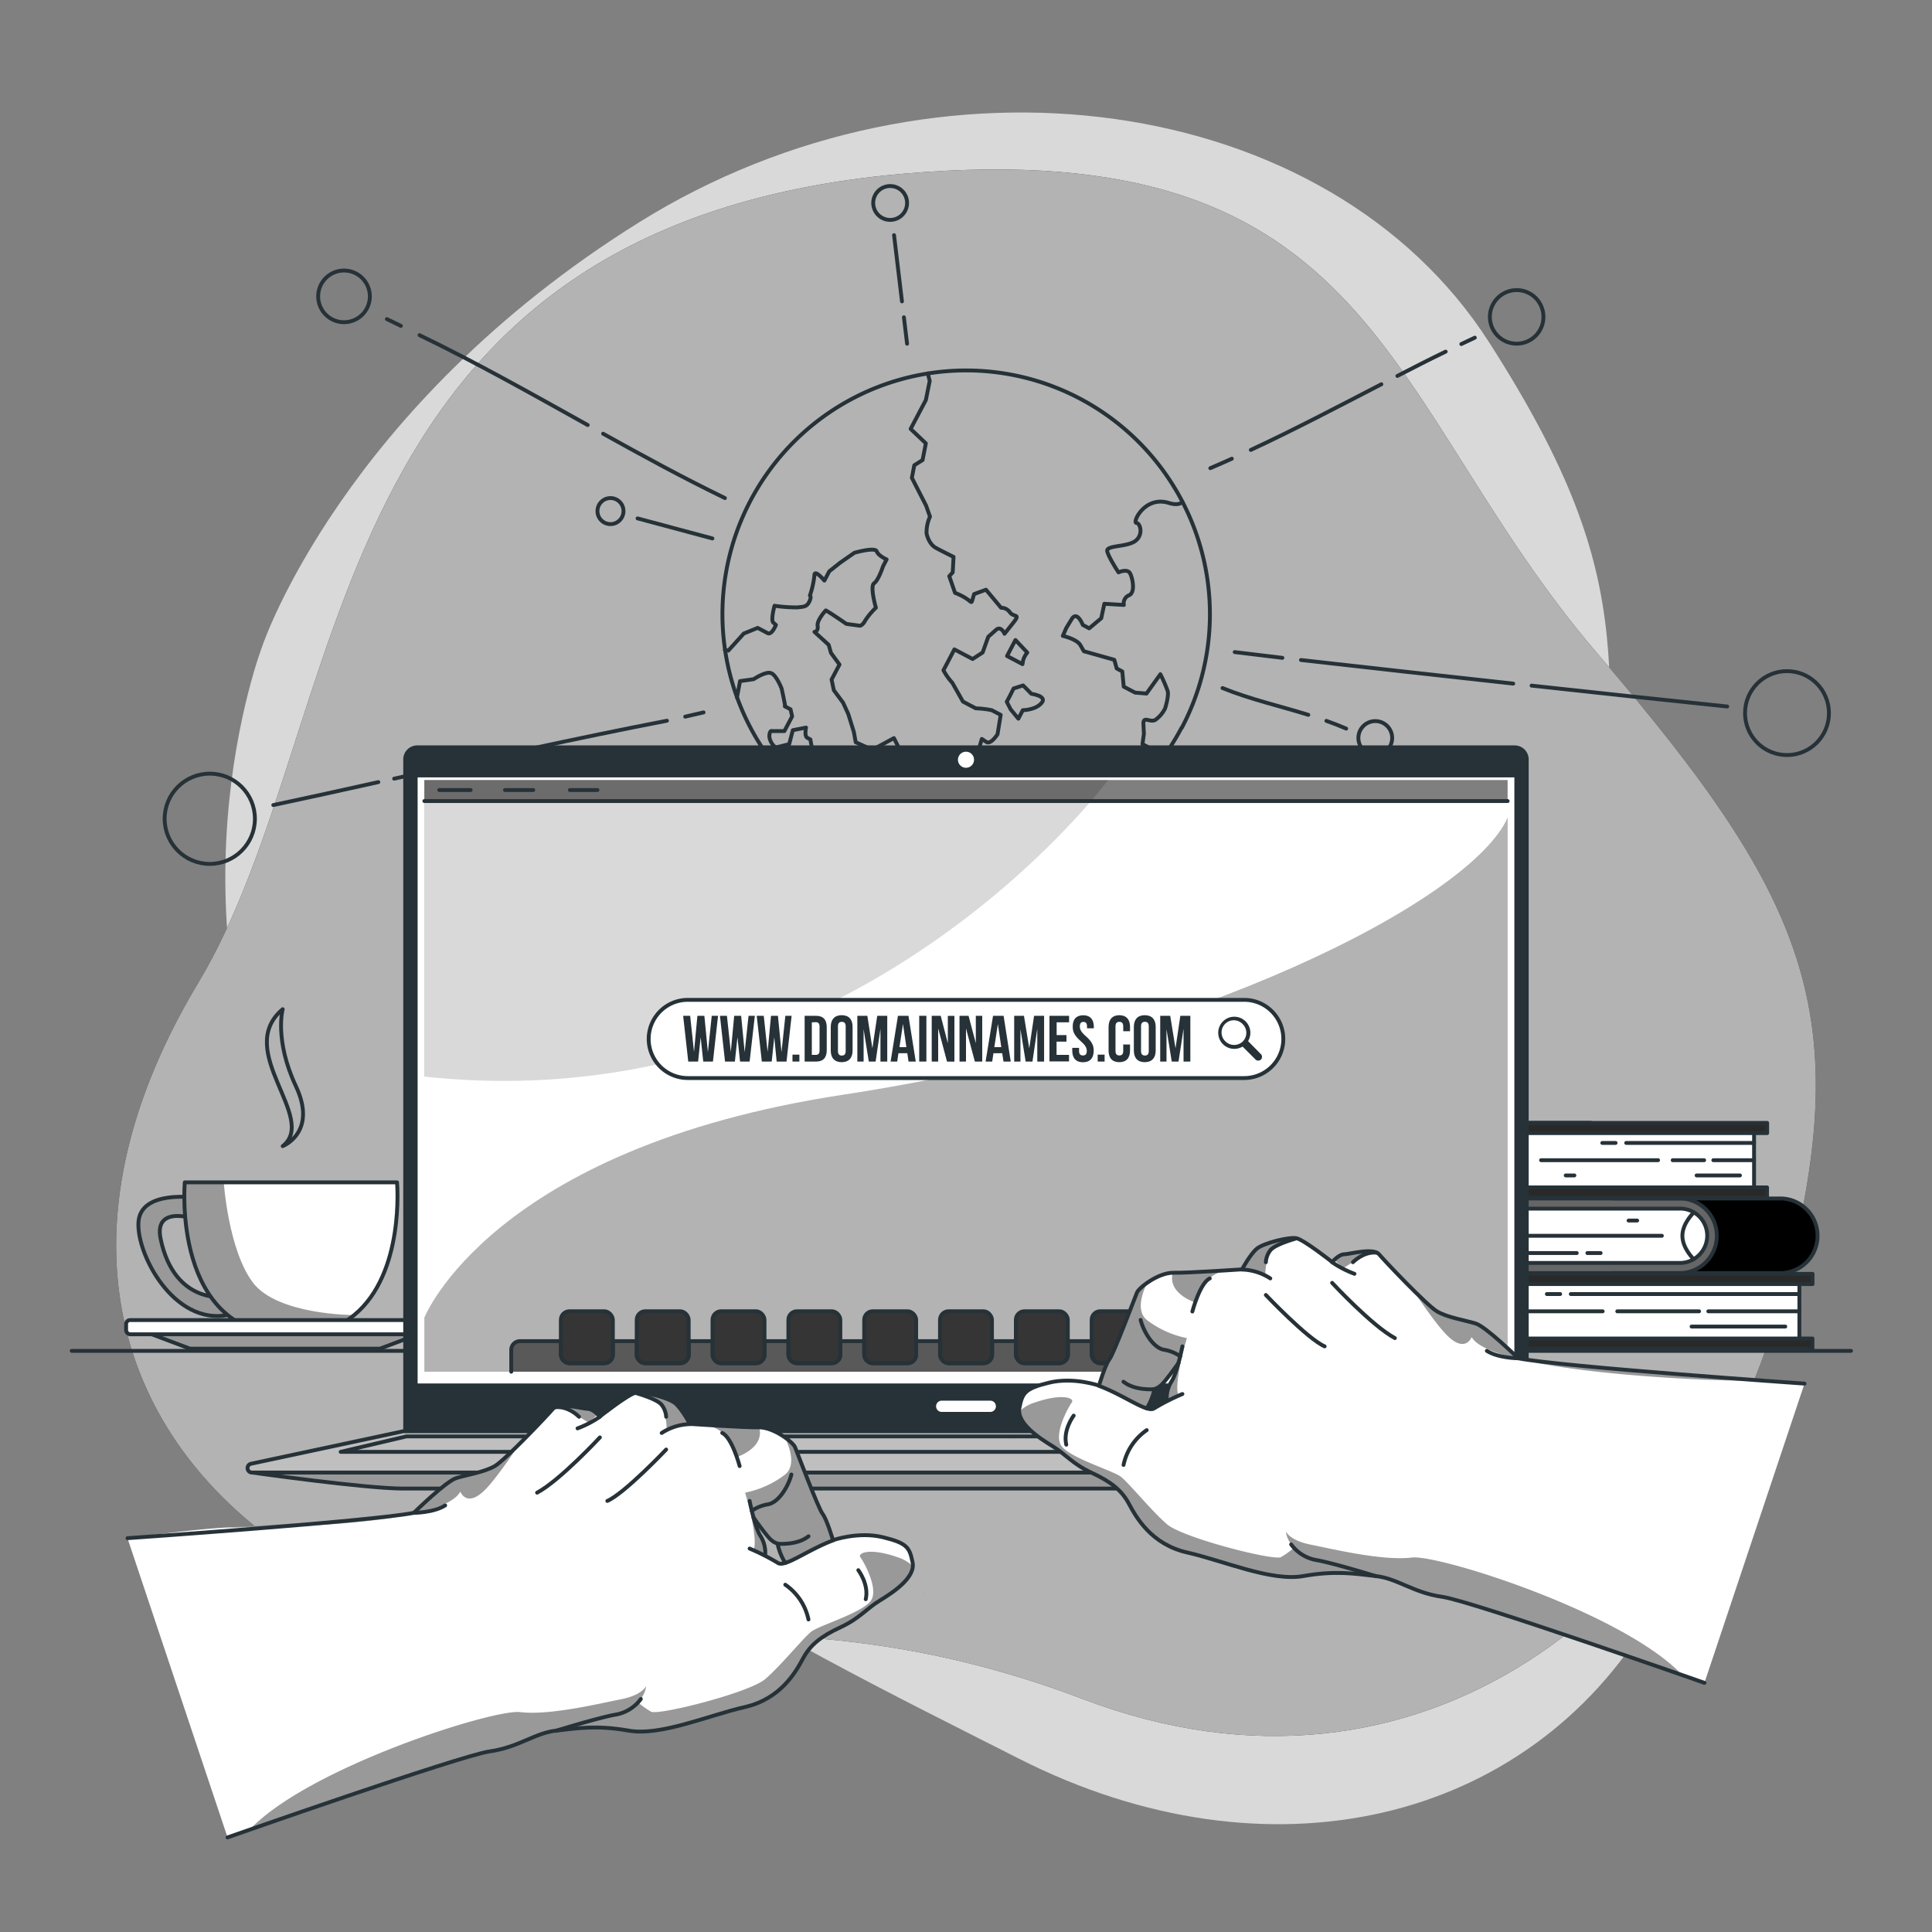 <svg xmlns="http://www.w3.org/2000/svg" xmlns:xlink="http://www.w3.org/1999/xlink" viewBox="0 0 500 500"><rect x="0" y="0" width="500" height="500" fill="#808080" stroke="none"/><defs><clipPath id="freepik--clip-path--inject-31"><path d="M50.41,309.94s-13.85-2-14.56,6.17,9,26.87,23.07,24.23v-4.75s-13.68,2.58-17.36-15c-2-9.72,11-4.5,11-4.5Z" style="fill:#fff;stroke:#263238;stroke-linecap:round;stroke-linejoin:round"></path></clipPath><clipPath id="freepik--clip-path-2--inject-31"><path d="M91.66,340.34v0c-3.94,3.22-9.24,5.32-16.38,5.32-31,0-27.46-39.67-27.46-39.67h54.93S104.83,329.52,91.66,340.34Z" style="fill:#fff;stroke:#263238;stroke-linecap:round;stroke-linejoin:round"></path></clipPath><clipPath id="freepik--clip-path-3--inject-31"><polygon points="98.32 349.04 49.17 349.04 37.05 344.47 110.45 344.47 98.32 349.04" style="fill:#fff;stroke:#263238;stroke-linecap:round;stroke-linejoin:round"></polygon></clipPath></defs><g id="freepik--background-simple--inject-31"><path d="M67.93,167.09s-27.88,72,11.3,144.5S199.11,422.39,263.7,455.14s131.66,16.8,163.53-36.84-11.84-91.93-11.9-168.42,11.45-96.74-30-161.36-143.06-78.93-219.9-31S67.93,167.09,67.93,167.09Z" style="fill:#fff;opacity:0.7"></path><path d="M233.27,45c124-11,124.24,58.94,180.13,124.13S481.25,263.89,460.18,339,368.11,473.11,280.29,439.73s-138.14-1.33-193.54-31-76-86.91-35.42-154.41S80.32,58.62,233.27,45Z" style="fill:#000000"></path><path d="M233.27,45c124-11,124.24,58.94,180.13,124.13S481.25,263.89,460.18,339,368.11,473.11,280.29,439.73s-138.14-1.33-193.54-31-76-86.91-35.42-154.41S80.32,58.62,233.27,45Z" style="fill:#fff;opacity:0.7"></path></g><g id="freepik--World--inject-31"><path d="M305.8,188.32a64.17,64.17,0,0,1-4.63,7.48,63,63,0,0,1-80.59,18.91q-2.09-1.11-4.05-2.34t-3.79-2.55q-2.22-1.62-4.26-3.4l0,0a2.55,2.55,0,0,1-.24-.23l0,0a63.08,63.08,0,1,1,97.61-17.83Z" style="fill:none;stroke:#263238;stroke-linecap:round;stroke-linejoin:round"></path><path d="M306,129.92c-.67.6-1.77.78-3.51.24-6.25-1.93-9.5,5.09-8.4,5.17s1.86,3.24-.39,4.76-7.49,1-7.15,2.57,2.92,5.47,2.92,5.47,2.3-1.08,3,.27,1.39,5-.3,5.66a2.24,2.24,0,0,0-1.32,2.5l-5.05-.3L285,160l-3.11,2.61-1.66-.88s-1.47-3.81-2.87-1.52l-1.4,2.3-.9,2.06s3.63.81,4.54,2.39l.9,1.58,7.88,2.22L289,173l1.45.77.37,3.94,2.95,1.54,2.94.24,3.59-5a35.9,35.9,0,0,1,1.89,4.34c.36,1.29-.66,4.5-.66,4.5a8.05,8.05,0,0,1-2.56,3c-1.43.74-3.18-1.23-3.05,1.18l.12,2.4-.37,2.67,2.22,1.17,2.09,1.1,1.22,1" style="fill:none;stroke:#263238;stroke-linecap:round;stroke-linejoin:round"></path><path d="M187.61,168.21l.88.17,4-4.42,3.6-1.46,2.58,1.36c1.07.56,2.14-2.12,2.14-2.12l-.69-.63c-.69-.63.32-4.34.32-4.34a38,38,0,0,0,6,.42c1.59-.19,2.34-.13,3-1.47s.17-1.61.17-1.61a24.07,24.07,0,0,0,1.16-5.21c0-1.73,2.58,1.35,2.58,1.35l1.26-2.39,2.83-2.24,3.68-2.56s5.35-1.54,5.77-.38,2.57,2.1,2.57,2.1l-.92,1.75s-1.18,3.64-2.32,4.41.46,6.34.46,6.34a19.09,19.09,0,0,0-2.78,3.33c-.7,1.34-1.38,1.33-1.38,1.33l-3.49-.48s-4-2.79-5.32-3.49c0,0-2.34,2.51-2.11,4s-.82,1.56-.82,1.56l3.68,3.35.6,2.1,2.2,3-.71,1.35-1.34,2.54.59,2.77,2.39,3.21,1.34,2.92,1.46,4.71.46,2.61,4.3,1.93,1.9-1,3.7-2,1.75,3.48.69,1.75L230.67,199l1.09,2.27.36,2.58-.31,3.44-.63,2.2,2.57,1.35,4.56-.66-.16-3.49a27,27,0,0,1,4.74-2.22c2-.55,1.75-.52,4.14-1.25s1.66-.54,2.81-.93,2.27-.84,2.27-.84l.09-3.63,1.89-6.58,1.17.77c1.16.78,2.9-2,2.9-2l.82-5-2.31-1.21a25.94,25.94,0,0,0-4.16-.49l-3.3-1.74-2.75-4.86a15.9,15.9,0,0,1-2.3-3.25l1.27-2.4,1.56-3,1.63.86,1.5.79,1.59.84,2.6-1.69,1.45-4.06,2-1.78c1.31-1.18,2.21,1,2.21,1l2.14-2.69c2.15-2.68.38-1.44-.72-2.82a2.73,2.73,0,0,0-2.31-1.22l-3.91-4.67-3.07,1.12-.43,1.46c-.44,1.48,0,0-4.51-1.77l-1.49-4.31.89-1,.22-4s-2.6-1.26-4.56-2.32-2.43-3.78-2.43-3.78a9.85,9.85,0,0,1,.89-4.31l-1-2.84-3.69-7.21.63-3.25,2.14-1.35.85-4.32L235.67,111l1.55-2.94,1.1-2.09,1.29-2.44,1-4.95s-.24-.91-.48-1.94" style="fill:none;stroke:#263238;stroke-linecap:round;stroke-linejoin:round"></path><path d="M208.48,206.42a1.38,1.38,0,0,0-.26-.25l0,0L209.3,204l-.44-3.95-1.47-.78s1.79-1.78,1.68-3.19A2.38,2.38,0,0,1,210.2,194l-.48-2.64-.8-.42c-.8-.43-.32-2.64-.32-2.64l-3.42.67-.93,3.6-3.48.89a4.09,4.09,0,0,1-1.67-2.92c.07-1.68.71-1.34.71-1.34H203l2-3.8-.4-1.82-1.45-.77" style="fill:none;stroke:#263238;stroke-linecap:round;stroke-linejoin:round"></path><path d="M203.16,182.77h0c.16.09-.87-4.55-.87-4.55s-1.28-3.39-2.68-4-4.56,1.55-4.56,1.55l-3.53.5-.8,4.23" style="fill:none;stroke:#263238;stroke-linecap:round;stroke-linejoin:round"></path><path d="M217.37,209.79l-.84,2.58q-2-1.22-3.79-2.55l3.95-3.91-.34-4.27s-.72-1.58.67-1.27a3,3,0,0,0,3.18-1.13c.83-.92.72-1.33,2.84-.21s2.26,1.88,2.57,2.73-3.65,6.93-3.65,6.93l1.4.74s-.82,1.9.57,2.31Z" style="fill:none;stroke:#263238;stroke-linecap:round;stroke-linejoin:round"></path><path d="M264.36,220.33a63.06,63.06,0,0,1-22.15,1.19l.77-2.78s-.73-1.21,2.2-.94,5.16.55,5.16.55l2.33-4.41h4.09l1.34.71,1.15,1.68,2.49,2.4A28.23,28.23,0,0,1,264.36,220.33Z" style="fill:none;stroke:#263238;stroke-linecap:round;stroke-linejoin:round"></path><path d="M262.32,178.17l2.46-.78,2.15,2.17s4.25.55,2.6,2.4-4.83,1.83-4.83,1.83L263.55,186l-2-2.43-1-1.95.76-1.43Z" style="fill:none;stroke:#263238;stroke-linecap:round;stroke-linejoin:round"></path><path d="M265.86,168.88a5.62,5.62,0,0,0-1.09,2.06l-.15.94-4-2.11,2.17-4.13Z" style="fill:none;stroke:#263238;stroke-linecap:round;stroke-linejoin:round"></path><path d="M399.44,82a6.93,6.93,0,1,1-6.93-6.92A6.92,6.92,0,0,1,399.44,82Z" style="fill:none;stroke:#263238;stroke-linecap:round;stroke-linejoin:round"></path><path d="M360.29,191a4.37,4.37,0,1,1-4.37-4.38A4.37,4.37,0,0,1,360.29,191Z" style="fill:none;stroke:#263238;stroke-linecap:round;stroke-linejoin:round"></path><path d="M234.75,52.52a4.38,4.38,0,1,1-4.37-4.37A4.37,4.37,0,0,1,234.75,52.52Z" style="fill:none;stroke:#263238;stroke-linecap:round;stroke-linejoin:round"></path><circle cx="462.47" cy="184.55" r="10.86" style="fill:none;stroke:#263238;stroke-linecap:round;stroke-linejoin:round"></circle><circle cx="89.03" cy="76.7" r="6.69" style="fill:none;stroke:#263238;stroke-linecap:round;stroke-linejoin:round"></circle><circle cx="54.29" cy="211.9" r="11.68" style="fill:none;stroke:#263238;stroke-linecap:round;stroke-linejoin:round"></circle><circle cx="157.99" cy="132.27" r="3.37" style="fill:none;stroke:#263238;stroke-linecap:round;stroke-linejoin:round"></circle><path d="M233.93,82.11c.27,2.28.54,4.57.82,6.85" style="fill:none;stroke:#263238;stroke-linecap:round;stroke-linejoin:round"></path><path d="M231.38,60.86,233.43,78" style="fill:none;stroke:#263238;stroke-linecap:round;stroke-linejoin:round"></path><path d="M318.8,118.71c-1.85.83-3.7,1.65-5.57,2.45" style="fill:none;stroke:#263238;stroke-linecap:round;stroke-linejoin:round"></path><path d="M357.5,99.44c-11.2,5.79-22.36,11.67-33.79,17" style="fill:none;stroke:#263238;stroke-linecap:round;stroke-linejoin:round"></path><path d="M374.14,91c-4.19,2-8.35,4.16-12.5,6.29" style="fill:none;stroke:#263238;stroke-linecap:round;stroke-linejoin:round"></path><path d="M381.68,87.39c-1.17.54-2.33,1.09-3.49,1.65" style="fill:none;stroke:#263238;stroke-linecap:round;stroke-linejoin:round"></path><path d="M331.88,170.25q-6.17-.74-12.34-1.49" style="fill:none;stroke:#263238;stroke-linecap:round;stroke-linejoin:round"></path><path d="M391.62,176.92q-27.47-3-54.93-6.11" style="fill:none;stroke:#263238;stroke-linecap:round;stroke-linejoin:round"></path><path d="M447,182.84q-25.33-2.62-50.63-5.4" style="fill:none;stroke:#263238;stroke-linecap:round;stroke-linejoin:round"></path><path d="M338.59,185c-7.39-2.3-15-4-22.2-6.93" style="fill:none;stroke:#263238;stroke-linecap:round;stroke-linejoin:round"></path><path d="M348.39,188.56q-2.52-1.09-5.12-2" style="fill:none;stroke:#263238;stroke-linecap:round;stroke-linejoin:round"></path><path d="M165,134.16l19.37,5.19" style="fill:none;stroke:#263238;stroke-linecap:round;stroke-linejoin:round"></path><path d="M156.08,112.24c10.38,5.78,20.83,11.47,31.53,16.66" style="fill:none;stroke:#263238;stroke-linecap:round;stroke-linejoin:round"></path><path d="M108.58,86.74C123.4,93.9,137.73,102,152.1,110" style="fill:none;stroke:#263238;stroke-linecap:round;stroke-linejoin:round"></path><path d="M100.12,82.58c1.22.58,2.43,1.17,3.63,1.76" style="fill:none;stroke:#263238;stroke-linecap:round;stroke-linejoin:round"></path><path d="M177.33,185.47l4.75-1.1" style="fill:none;stroke:#263238;stroke-linecap:round;stroke-linejoin:round"></path><path d="M102,201.52c23.49-5.2,47-10.43,70.61-15" style="fill:none;stroke:#263238;stroke-linecap:round;stroke-linejoin:round"></path><path d="M70.73,208.35q13.6-2.91,27.18-5.94" style="fill:none;stroke:#263238;stroke-linecap:round;stroke-linejoin:round"></path></g><g id="freepik--Desk--inject-31"><line x1="18.56" y1="349.6" x2="479.04" y2="349.6" style="fill:none;stroke:#263238;stroke-linecap:round;stroke-linejoin:round"></line></g><g id="freepik--Coffee--inject-31"><path d="M50.41,309.94s-13.85-2-14.56,6.17,9,26.87,23.07,24.23v-4.75s-13.68,2.58-17.36-15c-2-9.72,11-4.5,11-4.5Z" style="fill:#fff"></path><g style="clip-path:url(#freepik--clip-path--inject-31)"><path d="M50.41,309.94s-13.85-2-14.56,6.17,9,26.87,23.07,24.23v-4.75s-13.68,2.58-17.36-15c-2-9.72,11-4.5,11-4.5Z" style="fill:#000000;opacity:0.4"></path></g><path d="M50.41,309.94s-13.85-2-14.56,6.17,9,26.87,23.07,24.23v-4.75s-13.68,2.58-17.36-15c-2-9.72,11-4.5,11-4.5Z" style="fill:none;stroke:#263238;stroke-linecap:round;stroke-linejoin:round"></path><path d="M91.66,340.34v0c-3.94,3.22-9.24,5.32-16.38,5.32-31,0-27.46-39.67-27.46-39.67h54.93S104.83,329.52,91.66,340.34Z" style="fill:#fff"></path><g style="clip-path:url(#freepik--clip-path-2--inject-31)"><path d="M91.66,340.34v0c-3.94,3.22-9.24,5.32-16.38,5.32-31,0-27.46-39.67-27.46-39.67H57.91s1.17,17.44,7.51,25.9S91.5,340.34,91.66,340.34Z" style="fill:#000000;opacity:0.4"></path></g><path d="M91.66,340.34v0c-3.94,3.22-9.24,5.32-16.38,5.32-31,0-27.46-39.67-27.46-39.67h54.93S104.83,329.52,91.66,340.34Z" style="fill:none;stroke:#263238;stroke-linecap:round;stroke-linejoin:round"></path><polygon points="98.32 349.04 49.17 349.04 37.05 344.47 110.45 344.47 98.32 349.04" style="fill:#fff"></polygon><g style="clip-path:url(#freepik--clip-path-3--inject-31)"><polygon points="98.32 349.04 49.17 349.04 37.05 344.47 110.45 344.47 98.32 349.04" style="fill:#000000;opacity:0.4"></polygon></g><polygon points="98.32 349.04 49.17 349.04 37.05 344.47 110.45 344.47 98.32 349.04" style="fill:none;stroke:#263238;stroke-linecap:round;stroke-linejoin:round"></polygon><rect x="32.64" y="341.63" width="82.22" height="3.68" rx="1.03" style="fill:#fff;stroke:#263238;stroke-linecap:round;stroke-linejoin:round"></rect><path d="M73.16,261.18c-12.77,10.8,9.25,28.17,0,35.44,0,0,9.06-3.52,3.43-15.49S73.16,261.18,73.16,261.18Z" style="fill:none;stroke:#263238;stroke-linecap:round;stroke-linejoin:round"></path></g><g id="freepik--Books--inject-31"><path d="M457.34,293.24V290.6H316.05a9.66,9.66,0,0,0,0,19.32H457.34v-2.63H454V293.24Z" style="fill:#fff"></path><path d="M394.17,293.24h63.17V290.6H316.05a9.66,9.66,0,0,0,0,19.32H457.34v-2.63H394.17a7,7,0,0,1-7-7,7,7,0,0,1,7-7Z" style="fill:#000000;opacity:0.6"></path><path d="M389.2,295.3a6.93,6.93,0,0,0-2.06,5,7,7,0,0,0,7,7h63.17v2.63H394.27a9.66,9.66,0,0,1,0-19.32h63.07v2.64H394.17A6.94,6.94,0,0,0,389.2,295.3Z" style="fill:#000000;opacity:0.6"></path><path d="M389.2,295.3a6.93,6.93,0,0,0-2.06,5,7,7,0,0,0,7,7h63.17v2.63H394.27a9.66,9.66,0,0,1,0-19.32h63.07v2.64H394.17A6.94,6.94,0,0,0,389.2,295.3Z" style="fill:none;stroke:#263238;stroke-linecap:round;stroke-linejoin:round"></path><line x1="453.95" y1="293.24" x2="453.95" y2="307.29" style="fill:none;stroke:#263238;stroke-linecap:round;stroke-linejoin:round"></line><line x1="453.95" y1="295.79" x2="420.86" y2="295.79" style="fill:none;stroke:#263238;stroke-linecap:round;stroke-linejoin:round"></line><line x1="418.11" y1="295.79" x2="414.67" y2="295.79" style="fill:none;stroke:#263238;stroke-linecap:round;stroke-linejoin:round"></line><line x1="398.83" y1="300.26" x2="429.11" y2="300.26" style="fill:none;stroke:#263238;stroke-linecap:round;stroke-linejoin:round"></line><line x1="432.89" y1="300.26" x2="441.03" y2="300.26" style="fill:none;stroke:#263238;stroke-linecap:round;stroke-linejoin:round"></line><line x1="443.41" y1="300.26" x2="453.95" y2="300.26" style="fill:none;stroke:#263238;stroke-linecap:round;stroke-linejoin:round"></line><line x1="450.3" y1="304.2" x2="439.08" y2="304.2" style="fill:none;stroke:#263238;stroke-linecap:round;stroke-linejoin:round"></line><line x1="407.45" y1="304.2" x2="405.21" y2="304.2" style="fill:none;stroke:#263238;stroke-linecap:round;stroke-linejoin:round"></line><path d="M390.59,294.22s2.92,2.79,2.92,6-2.92,6.05-2.92,6.05" style="fill:none;stroke:#263238;stroke-linecap:round;stroke-linejoin:round"></path><path d="M411.71,309.92H316.05a9.66,9.66,0,0,1,0-19.32h95.66" style="fill:none;stroke:#263238;stroke-linecap:round;stroke-linejoin:round"></path><path d="M319.42,326.85v2.63h141.3a9.66,9.66,0,0,0,0-19.32H319.42v2.63h3.4v14.06Z" style="fill:#fff"></path><path d="M434.75,326.85H319.42v2.63h141.3a9.66,9.66,0,0,0,0-19.32H319.42v2.63H434.75a7,7,0,0,1,0,14.06Z" style="fill:#000000;opacity:0.6"></path><path d="M460.72,310.16H434.65a9.66,9.66,0,0,1,0,19.32h26.07a9.66,9.66,0,0,0,0-19.32Z" style="fill:#000000"></path><path d="M439.72,324.79a7,7,0,0,0-5-12H319.42v-2.63H434.65a9.66,9.66,0,0,1,0,19.32H319.42v-2.63H434.75A7,7,0,0,0,439.72,324.79Z" style="fill:none;stroke:#263238;stroke-linecap:round;stroke-linejoin:round"></path><line x1="322.82" y1="326.85" x2="322.82" y2="312.79" style="fill:none;stroke:#263238;stroke-linecap:round;stroke-linejoin:round"></line><line x1="322.82" y1="324.29" x2="408.06" y2="324.29" style="fill:none;stroke:#263238;stroke-linecap:round;stroke-linejoin:round"></line><line x1="410.81" y1="324.29" x2="414.24" y2="324.29" style="fill:none;stroke:#263238;stroke-linecap:round;stroke-linejoin:round"></line><line x1="430.09" y1="319.82" x2="386.77" y2="319.82" style="fill:none;stroke:#263238;stroke-linecap:round;stroke-linejoin:round"></line><line x1="382.98" y1="319.82" x2="374.85" y2="319.82" style="fill:none;stroke:#263238;stroke-linecap:round;stroke-linejoin:round"></line><line x1="372.47" y1="319.82" x2="322.82" y2="319.82" style="fill:none;stroke:#263238;stroke-linecap:round;stroke-linejoin:round"></line><line x1="326.47" y1="315.88" x2="376.8" y2="315.88" style="fill:none;stroke:#263238;stroke-linecap:round;stroke-linejoin:round"></line><line x1="421.47" y1="315.88" x2="423.7" y2="315.88" style="fill:none;stroke:#263238;stroke-linecap:round;stroke-linejoin:round"></line><path d="M438.33,325.87s-2.93-2.8-2.93-6.05,2.93-6,2.93-6" style="fill:none;stroke:#263238;stroke-linecap:round;stroke-linejoin:round"></path><path d="M417.2,310.16h43.52a9.66,9.66,0,0,1,0,19.32H417.2" style="fill:none;stroke:#263238;stroke-linecap:round;stroke-linejoin:round"></path><path d="M469.08,332.35v-2.64H301.71a9.67,9.67,0,0,0,0,19.33H469.08V346.4h-3.4v-14Z" style="fill:#fff"></path><path d="M379.82,332.35h89.26v-2.64H301.71a9.67,9.67,0,0,0,0,19.33H469.08V346.4H379.82a7,7,0,0,1-7-7,7,7,0,0,1,7-7Z" style="fill:#000000;opacity:0.6"></path><path d="M374.86,334.41a6.93,6.93,0,0,0-2.06,5,7,7,0,0,0,7,7h89.26V349H379.93a9.67,9.67,0,0,1,0-19.33h89.15v2.64H379.82A6.93,6.93,0,0,0,374.86,334.41Z" style="fill:#000000;opacity:0.6"></path><path d="M374.86,334.41a6.93,6.93,0,0,0-2.06,5,7,7,0,0,0,7,7h89.26V349H379.93a9.67,9.67,0,0,1,0-19.33h89.15v2.64H379.82A6.93,6.93,0,0,0,374.86,334.41Z" style="fill:none;stroke:#263238;stroke-linecap:round;stroke-linejoin:round"></path><line x1="465.68" y1="332.35" x2="465.68" y2="346.4" style="fill:none;stroke:#263238;stroke-linecap:round;stroke-linejoin:round"></line><line x1="465.68" y1="334.9" x2="406.52" y2="334.9" style="fill:none;stroke:#263238;stroke-linecap:round;stroke-linejoin:round"></line><line x1="403.77" y1="334.9" x2="400.33" y2="334.9" style="fill:none;stroke:#263238;stroke-linecap:round;stroke-linejoin:round"></line><line x1="384.48" y1="339.37" x2="414.77" y2="339.37" style="fill:none;stroke:#263238;stroke-linecap:round;stroke-linejoin:round"></line><line x1="418.55" y1="339.37" x2="439.72" y2="339.37" style="fill:none;stroke:#263238;stroke-linecap:round;stroke-linejoin:round"></line><line x1="442.11" y1="339.37" x2="465.68" y2="339.37" style="fill:none;stroke:#263238;stroke-linecap:round;stroke-linejoin:round"></line><line x1="462.03" y1="343.31" x2="437.78" y2="343.31" style="fill:none;stroke:#263238;stroke-linecap:round;stroke-linejoin:round"></line><line x1="393.11" y1="343.31" x2="390.87" y2="343.31" style="fill:none;stroke:#263238;stroke-linecap:round;stroke-linejoin:round"></line><path d="M376.25,333.33s2.92,2.79,2.92,6-2.92,6.05-2.92,6.05" style="fill:none;stroke:#263238;stroke-linecap:round;stroke-linejoin:round"></path><path d="M397.37,349H301.71a9.67,9.67,0,1,1,0-19.33h95.66" style="fill:none;stroke:#263238;stroke-linecap:round;stroke-linejoin:round"></path></g><g id="freepik--Device--inject-31"><path d="M395.64,385.24H104.36c-9.84,0-39.12-4.15-39.12-4.15H434.76S405.48,385.24,395.64,385.24Z" style="fill:#999;stroke:#263238;stroke-linecap:round;stroke-linejoin:round"></path><path d="M108,192.91H392a3.62,3.62,0,0,1,3.62,3.62V370.4a0,0,0,0,1,0,0H104.36a0,0,0,0,1,0,0V196.52A3.62,3.62,0,0,1,108,192.91Z" style="fill:#263238"></path><path d="M434.76,381.09H65.24a1.15,1.15,0,0,1-.24-2.28l39.36-8.41H395.64L435,378.81A1.15,1.15,0,0,1,434.76,381.09Z" style="fill:#bfbfbf;stroke:#263238;stroke-miterlimit:10"></path><rect x="107.58" y="200.69" width="284.84" height="157.85" style="fill:#fff;stroke:#263238;stroke-linecap:round;stroke-linejoin:round"></rect><path d="M256.29,365.4H243.71a1.45,1.45,0,0,1-1.45-1.45h0a1.45,1.45,0,0,1,1.45-1.46h12.58a1.45,1.45,0,0,1,1.45,1.46h0A1.45,1.45,0,0,1,256.29,365.4Z" style="fill:#fff"></path><path d="M252.08,196.61a2.08,2.08,0,1,1-2.08-2.07A2.08,2.08,0,0,1,252.08,196.61Z" style="fill:#fff"></path><polygon points="411.84 375.74 88.16 375.74 105.16 371.74 394.84 371.74 411.84 375.74" style="fill:none;stroke:#263238;stroke-linecap:round;stroke-linejoin:round"></polygon><path d="M286.78,201.87s-65.52,88.81-177,76.74V201.87Z" style="fill:#000000;opacity:0.15"></path><path d="M109.82,341s17.31-43.85,108.44-57.7,162.43-50.34,171.92-71.7V355H109.82Z" style="fill:#000000;opacity:0.3"></path><rect x="109.82" y="201.87" width="280.35" height="5.44" style="fill:#000000;opacity:0.5"></rect><line x1="109.82" y1="207.31" x2="390.18" y2="207.31" style="fill:none;stroke:#263238;stroke-linecap:round;stroke-linejoin:round"></line><line x1="113.67" y1="204.46" x2="121.8" y2="204.46" style="fill:none;stroke:#263238;stroke-linecap:round;stroke-linejoin:round"></line><line x1="130.69" y1="204.46" x2="138.01" y2="204.46" style="fill:none;stroke:#263238;stroke-linecap:round;stroke-linejoin:round"></line><line x1="147.49" y1="204.46" x2="154.62" y2="204.46" style="fill:none;stroke:#263238;stroke-linecap:round;stroke-linejoin:round"></line><g style="opacity:0.7"><rect x="145.15" y="339.35" width="13.45" height="13.45" rx="2.22" style="fill:#000000"></rect><rect x="164.78" y="339.35" width="13.45" height="13.45" rx="2.22" style="fill:#000000"></rect><rect x="184.4" y="339.35" width="13.45" height="13.45" rx="2.22" style="fill:#000000"></rect><rect x="204.03" y="339.35" width="13.45" height="13.45" rx="2.22" style="fill:#000000"></rect><rect x="223.65" y="339.35" width="13.45" height="13.45" rx="2.22" style="fill:#000000"></rect><rect x="243.27" y="339.35" width="13.45" height="13.45" rx="2.22" style="fill:#000000"></rect><rect x="262.9" y="339.35" width="13.45" height="13.45" rx="2.22" style="fill:#000000"></rect><rect x="282.52" y="339.35" width="13.45" height="13.45" rx="2.22" style="fill:#000000"></rect><rect x="302.15" y="339.35" width="13.45" height="13.45" rx="2.22" style="fill:#000000"></rect><rect x="321.77" y="339.35" width="13.45" height="13.45" rx="2.22" style="fill:#000000"></rect><rect x="341.39" y="339.35" width="13.45" height="13.45" rx="2.22" style="fill:#000000"></rect></g><path d="M367.69,355v-5.65a2.26,2.26,0,0,0-2.26-2.26H354.85v3.49a2.23,2.23,0,0,1-2.22,2.22h-9a2.23,2.23,0,0,1-2.22-2.22v-3.49h-6.17v3.49A2.23,2.23,0,0,1,333,352.8h-9a2.23,2.23,0,0,1-2.22-2.22v-3.49H315.6v3.49a2.23,2.23,0,0,1-2.22,2.22h-9a2.22,2.22,0,0,1-2.21-2.22v-3.49H296v3.49a2.22,2.22,0,0,1-2.21,2.22h-9a2.23,2.23,0,0,1-2.22-2.22v-3.49h-6.17v3.49a2.23,2.23,0,0,1-2.22,2.22h-9a2.23,2.23,0,0,1-2.22-2.22v-3.49h-6.17v3.49a2.23,2.23,0,0,1-2.22,2.22h-9a2.23,2.23,0,0,1-2.22-2.22v-3.49H237.1v3.49a2.23,2.23,0,0,1-2.22,2.22h-9a2.23,2.23,0,0,1-2.22-2.22v-3.49h-6.17v3.49a2.23,2.23,0,0,1-2.22,2.22h-9a2.22,2.22,0,0,1-2.21-2.22v-3.49h-6.18v3.49a2.22,2.22,0,0,1-2.21,2.22h-9a2.23,2.23,0,0,1-2.22-2.22v-3.49h-6.17v3.49A2.23,2.23,0,0,1,176,352.8h-9a2.23,2.23,0,0,1-2.22-2.22v-3.49h-6.17v3.49a2.23,2.23,0,0,1-2.22,2.22h-9a2.23,2.23,0,0,1-2.22-2.22v-3.49H134.57a2.26,2.26,0,0,0-2.26,2.26V355" style="fill:#000000;opacity:0.5"></path><path d="M367.69,355v-5.65a2.26,2.26,0,0,0-2.26-2.26H354.85v3.49a2.23,2.23,0,0,1-2.22,2.22h-9a2.23,2.23,0,0,1-2.22-2.22v-3.49h-6.17v3.49A2.23,2.23,0,0,1,333,352.8h-9a2.23,2.23,0,0,1-2.22-2.22v-3.49H315.6v3.49a2.23,2.23,0,0,1-2.22,2.22h-9a2.22,2.22,0,0,1-2.21-2.22v-3.49H296v3.49a2.22,2.22,0,0,1-2.21,2.22h-9a2.23,2.23,0,0,1-2.22-2.22v-3.49h-6.17v3.49a2.23,2.23,0,0,1-2.22,2.22h-9a2.23,2.23,0,0,1-2.22-2.22v-3.49h-6.17v3.49a2.23,2.23,0,0,1-2.22,2.22h-9a2.23,2.23,0,0,1-2.22-2.22v-3.49H237.1v3.49a2.23,2.23,0,0,1-2.22,2.22h-9a2.23,2.23,0,0,1-2.22-2.22v-3.49h-6.17v3.49a2.23,2.23,0,0,1-2.22,2.22h-9a2.22,2.22,0,0,1-2.21-2.22v-3.49h-6.18v3.49a2.22,2.22,0,0,1-2.21,2.22h-9a2.23,2.23,0,0,1-2.22-2.22v-3.49h-6.17v3.49A2.23,2.23,0,0,1,176,352.8h-9a2.23,2.23,0,0,1-2.22-2.22v-3.49h-6.17v3.49a2.23,2.23,0,0,1-2.22,2.22h-9a2.23,2.23,0,0,1-2.22-2.22v-3.49H134.57a2.26,2.26,0,0,0-2.26,2.26V355" style="fill:none;stroke:#263238;stroke-linecap:round;stroke-linejoin:round"></path><rect x="145.15" y="339.35" width="13.45" height="13.45" rx="2.22" style="fill:none;stroke:#263238;stroke-miterlimit:10"></rect><rect x="164.78" y="339.35" width="13.45" height="13.45" rx="2.22" style="fill:none;stroke:#263238;stroke-miterlimit:10"></rect><rect x="184.4" y="339.35" width="13.45" height="13.45" rx="2.22" style="fill:none;stroke:#263238;stroke-miterlimit:10"></rect><rect x="204.03" y="339.35" width="13.45" height="13.45" rx="2.22" style="fill:none;stroke:#263238;stroke-miterlimit:10"></rect><rect x="223.65" y="339.35" width="13.45" height="13.45" rx="2.22" style="fill:none;stroke:#263238;stroke-miterlimit:10"></rect><rect x="243.27" y="339.35" width="13.45" height="13.45" rx="2.22" style="fill:none;stroke:#263238;stroke-miterlimit:10"></rect><rect x="262.9" y="339.35" width="13.45" height="13.45" rx="2.22" style="fill:none;stroke:#263238;stroke-miterlimit:10"></rect><rect x="282.52" y="339.35" width="13.45" height="13.45" rx="2.22" style="fill:none;stroke:#263238;stroke-miterlimit:10"></rect><rect x="302.15" y="339.35" width="13.45" height="13.45" rx="2.22" style="fill:none;stroke:#263238;stroke-miterlimit:10"></rect><rect x="321.77" y="339.35" width="13.45" height="13.45" rx="2.22" style="fill:none;stroke:#263238;stroke-miterlimit:10"></rect><rect x="341.39" y="339.35" width="13.45" height="13.45" rx="2.22" style="fill:none;stroke:#263238;stroke-miterlimit:10"></rect><path d="M322,279H178a10.12,10.12,0,0,1-10.12-10.12h0A10.13,10.13,0,0,1,178,258.76H322a10.13,10.13,0,0,1,10.12,10.12h0A10.12,10.12,0,0,1,322,279Z" style="fill:#fff"></path><path d="M322,279H178a10.12,10.12,0,0,1-10.12-10.12h0A10.13,10.13,0,0,1,178,258.76H322a10.13,10.13,0,0,1,10.12,10.12h0A10.12,10.12,0,0,1,322,279Z" style="fill:none;stroke:#263238;stroke-linecap:round;stroke-linejoin:round"></path><path d="M181.33,268.42h0l-.66,6.31h-2.55l-1.32-11.84h1.81l1,9.34h0l.88-9.34h1.8l.91,9.41h0l1-9.41h1.63l-1.32,11.84H182Z" style="fill:#263238"></path><path d="M190.85,268.42h0l-.66,6.31h-2.55l-1.32-11.84h1.81l1,9.34h0l.88-9.34h1.8l.91,9.41h0l1-9.41h1.63L194,274.73h-2.47Z" style="fill:#263238"></path><path d="M200.38,268.42h0l-.66,6.31h-2.56l-1.32-11.84h1.82l1,9.34h0l.88-9.34h1.79l.92,9.41h0l1-9.41h1.62l-1.32,11.84H201Z" style="fill:#263238"></path><path d="M206.88,272.94v1.79h-1.79v-1.79Z" style="fill:#263238"></path><path d="M208.24,262.89h2.94c1.86,0,2.78,1,2.78,2.93v6c0,1.89-.92,2.92-2.78,2.92h-2.94Zm1.86,1.69V273h1.05c.59,0,.95-.3.95-1.15v-6.16c0-.85-.36-1.15-.95-1.15Z" style="fill:#263238"></path><path d="M215,265.73c0-1.89,1-3,2.83-3s2.82,1.09,2.82,3v6.16c0,1.9-1,3-2.82,3s-2.83-1.08-2.83-3Zm1.86,6.28c0,.85.37,1.17,1,1.17s1-.32,1-1.17v-6.4c0-.84-.37-1.16-1-1.16s-1,.32-1,1.16Z" style="fill:#263238"></path><path d="M225.77,271.3h0l1.26-8.41h2.59v11.84h-1.76v-8.49h0l-1.25,8.49h-1.76l-1.35-8.37h0v8.37h-1.62V262.89h2.59Z" style="fill:#263238"></path><path d="M237,274.73h-1.87l-.32-2.15h-2.29l-.32,2.15h-1.71l1.9-11.84h2.72ZM232.78,271h1.79l-.88-6h0Z" style="fill:#263238"></path><path d="M237.89,262.89h1.86v11.84h-1.86Z" style="fill:#263238"></path><path d="M242.8,266.15h0v8.58h-1.67V262.89h2.33L245.3,270h0v-7.09H247v11.84h-1.91Z" style="fill:#263238"></path><path d="M250,266.15h0v8.58h-1.68V262.89h2.34l1.88,7.09h0v-7.09h1.66v11.84h-1.91Z" style="fill:#263238"></path><path d="M261.58,274.73H259.7l-.32-2.15H257.1l-.32,2.15h-1.71L257,262.89h2.73ZM257.33,271h1.8l-.88-6h0Z" style="fill:#263238"></path><path d="M266.37,271.3h0l1.25-8.41h2.59v11.84h-1.76v-8.49h0l-1.25,8.49h-1.76l-1.35-8.37h0v8.37h-1.62V262.89H265Z" style="fill:#263238"></path><path d="M273.46,267.88H276v1.69h-2.56V273h3.22v1.69H271.6V262.89h5.08v1.69h-3.22Z" style="fill:#263238"></path><path d="M280.34,262.75c1.81,0,2.74,1.09,2.74,3v.37h-1.76v-.49c0-.84-.34-1.16-.93-1.16s-.93.32-.93,1.16.37,1.51,1.59,2.57c1.55,1.38,2,2.36,2,3.71,0,1.9-.94,3-2.77,3s-2.78-1.08-2.78-3v-.73h1.76V272c0,.85.38,1.15,1,1.15s1-.3,1-1.15-.37-1.51-1.59-2.57c-1.56-1.37-2.05-2.36-2.05-3.71C277.59,263.84,278.53,262.75,280.34,262.75Z" style="fill:#263238"></path><path d="M285.87,272.94v1.79h-1.79v-1.79Z" style="fill:#263238"></path><path d="M292.45,270.32v1.57c0,1.9-.94,3-2.77,3s-2.78-1.08-2.78-3v-6.16c0-1.89,1-3,2.78-3s2.77,1.09,2.77,3v1.15h-1.76v-1.27c0-.84-.37-1.16-1-1.16s-1,.32-1,1.16V272c0,.85.38,1.15,1,1.15s1-.3,1-1.15v-1.69Z" style="fill:#263238"></path><path d="M293.44,265.73c0-1.89,1-3,2.82-3s2.83,1.09,2.83,3v6.16c0,1.9-1,3-2.83,3s-2.82-1.08-2.82-3ZM295.3,272c0,.85.37,1.17,1,1.17s1-.32,1-1.17v-6.4c0-.84-.38-1.16-1-1.16s-1,.32-1,1.16Z" style="fill:#263238"></path><path d="M304.22,271.3h0l1.25-8.41h2.59v11.84h-1.76v-8.49h0L305,274.73h-1.75l-1.36-8.37h0v8.37h-1.63V262.89h2.59Z" style="fill:#263238"></path><path d="M322.1,268.89a3.15,3.15,0,0,0-.48-3.83,3.16,3.16,0,0,0-4.47,4.46A3.22,3.22,0,0,0,321,270a2.59,2.59,0,0,0,.63-.47A2.63,2.63,0,0,0,322.1,268.89Z" style="fill:none"></path><path d="M326.29,272.78,323,269.44a4.17,4.17,0,0,0-.62-5.09,4.16,4.16,0,1,0-.8,6.5l3.34,3.34a1,1,0,0,0,1.42,0A1,1,0,0,0,326.29,272.78ZM321,270a3.22,3.22,0,0,1-3.84-.47,3.16,3.16,0,1,1,4.47-4.46,3.15,3.15,0,0,1,.48,3.83,2.63,2.63,0,0,1-.48.63A2.59,2.59,0,0,1,321,270Z" style="fill:#263238"></path></g><g id="freepik--left-hand--inject-31"><path d="M236.2,404.44c-.77-3.86-1.35-5-7.71-6.56a25.22,25.22,0,0,0-12.32.59l-.58.18s-1.56-5.39-2.71-6.84-6.55-15.9-7.12-17.25a8.19,8.19,0,0,0-2.53-2.45c-1.89-1.35-4.51-2.66-6.74-2.67h-.15c-3.82.07-17.77-.88-17.77-.88s-2.12-3.92-3.85-5.37-8.29-3.08-10.21-2.69a3.46,3.46,0,0,0-.67.24h0c-2.58,1.19-8.56,5.91-8.56,5.91s-.21-.25-.55-.58a4.55,4.55,0,0,0-2.54-1.44c-1.22,0-6.39-1.5-8.5-.42a1.83,1.83,0,0,0-.56.42c-.9,1.06-5,5.38-8.7,9.1a51.45,51.45,0,0,1-6.33,5.68c-2.7,1.59-7.34,2.34-10,3.13s-11,9-11,9c-7.13,1.41-32.1,2.92-48.69,3.79-8.91.48-25.41,2.77-25.41,2.77L58.9,475.55l5.49-1.91c15-5.25,56.22-19.49,62.34-20.35,7.52-1.06,11.57-4.72,17.16-5.37s10.59-1.46,18.85,0,20.65-4,30-6.1,13.27-9.22,15.12-12.64,4.62-5.66,9.63-8,6.75-4.82,10.22-6.94c3.21-2,8.38-5.38,8.54-8.93A3.34,3.34,0,0,0,236.2,404.44Zm-33,0s-1,.5-1.64-.06a22,22,0,0,0-3.54-1.77c.57-1.55-.44-3.51-1.24-5.12a46.58,46.58,0,0,1-1.78-4.75s3.59,5.1,4.65,5.87a4.54,4.54,0,0,0,1.57.87,15.12,15.12,0,0,0,1.94,4.9Z" style="fill:#fff"></path><path d="M58.39,395.31c16.59-.87,41.56-2.38,48.69-3.79,0,0,8.3-8.17,11-9s7.32-1.54,10-3.13a51.45,51.45,0,0,0,6.33-5.68c-3.07,4.62-7,10.18-9.38,12.33-4.4,4-5.89,0-5.89,0C114.11,394.87,70.85,395.36,58.39,395.31Z" style="fill:#000000;opacity:0.4"></path><path d="M143.67,364.22c2.11-1.08,7.28.42,8.5.42a4.55,4.55,0,0,1,2.54,1.44c-1.41,1.19-2.35,2.1-2.35,2.1s-2.5-1.52-5.56-3.53A4,4,0,0,0,143.67,364.22Z" style="fill:#000000;opacity:0.4"></path><path d="M163.84,360.74a3.46,3.46,0,0,1,.67-.24c1.92-.39,8.48,1.25,10.21,2.69s3.85,5.37,3.85,5.37,14,.95,17.77.88h.15c1.43,5.35-5.8,7.63-5.8,7.63s-1.76-7.88-8.78-8.29-9.36,1.32-9.36,1.32c-.13-6.47-2.47-7.44-6.7-9.19A3.8,3.8,0,0,0,163.84,360.74Z" style="fill:#000000;opacity:0.4"></path><path d="M195,392.78a46.58,46.58,0,0,0,1.78,4.75c.8,1.61,1.81,3.57,1.24,5.12a22,22,0,0,1,3.54,1.77c-2.22-1.16-6.56-3.19-6.56-3.19,1.38-3.16-2.17-14.93-2.17-14.93a25.15,25.15,0,0,0,10.37-4.7c2.66-2.2,1.42-6.44,0-9.49a8.19,8.19,0,0,1,2.53,2.45c.57,1.35,6,15.81,7.12,17.25s2.71,6.84,2.71,6.84l.58-.18c-4,2.17-9.95,5.31-13,5.95a15.12,15.12,0,0,1-1.94-4.9,4.54,4.54,0,0,1-1.57-.87C198.62,397.88,195,392.78,195,392.78Z" style="fill:#000000;opacity:0.4"></path><path d="M232.29,403a10.09,10.09,0,0,1,4,2.38c-.16,3.55-5.33,7-8.54,8.93-3.47,2.12-5.21,4.62-10.22,6.94s-7.79,4.55-9.63,8-5.76,10.52-15.12,12.64-21.75,7.56-30,6.1-13.25-.64-18.85,0-9.64,4.31-17.16,5.37c-6.12.86-47.3,15.1-62.34,20.35,15-16.15,63.17-31.45,70.18-30.62,7.65.92,20.57-2.23,26.11-3.32s6.46-3.39,6.46-3.39c0,1.84-2,4.23-2,4.23a21.18,21.18,0,0,0,3.29,2.36c1.85,1.06,25.45-4.88,29.59-8.44s9.84-10.68,11.95-12.3,13.88-5.06,15.56-8.28-2.11-9.88-2.9-10.93S224.9,400.44,232.29,403Z" style="fill:#000000;opacity:0.4"></path><path d="M239,412.74v-1A6.82,6.82,0,0,1,239,412.74Z" style="fill:#000000;opacity:0.4"></path><path d="M33,398.08s63.14-4.39,74.1-6.56c0,0,8.31-8.17,11-9s7.32-1.54,10-3.13,13.49-13,15-14.78,7.71,0,9.06,0,3.08,2,3.08,2,7.33-5.78,9.25-6.16,8.48,1.25,10.22,2.69,3.85,5.37,3.85,5.37,13.94.95,17.76.88,8.87,3.78,9.43,5.12,6,15.81,7.12,17.25,2.71,6.84,2.71,6.84,6.54-2.31,12.9-.77,6.93,2.7,7.7,6.56-5,7.7-8.48,9.82-5.2,4.62-10.21,6.94-7.79,4.55-9.64,8-5.75,10.52-15.11,12.64-21.75,7.56-30,6.1-13.25-.64-18.85,0-9.64,4.31-17.16,5.37-67.84,22.26-67.84,22.26" style="fill:none;stroke:#263238;stroke-linecap:round;stroke-linejoin:round"></path><path d="M178.57,368.56a14.14,14.14,0,0,0-7.32,2.29" style="fill:none;stroke:#263238;stroke-linecap:round;stroke-linejoin:round"></path><path d="M186.91,370.85c2.56,1.19,4.51,8.57,4.51,8.57" style="fill:none;stroke:#263238;stroke-linecap:round;stroke-linejoin:round"></path><path d="M194,388.44s1.4,7,2.82,9.09a8.06,8.06,0,0,1,1.23,4.62" style="fill:none;stroke:#263238;stroke-linecap:round;stroke-linejoin:round"></path><path d="M194,400.77a56.91,56.91,0,0,1,7.26,3.68c1.8,1.34,7.61-3.29,14.34-5.8" style="fill:none;stroke:#263238;stroke-linecap:round;stroke-linejoin:round"></path><path d="M194.56,391a10.36,10.36,0,0,1,4.25-1.69c2.89-.58,5.31-4.92,6-7.71" style="fill:none;stroke:#263238;stroke-linecap:round;stroke-linejoin:round"></path><path d="M203.23,404.48a15,15,0,0,1-2-5,4.44,4.44,0,0,1-1.57-.87c-1.06-.77-4.65-5.87-4.65-5.87" style="fill:none;stroke:#263238;stroke-linecap:round;stroke-linejoin:round"></path><path d="M201.25,399.52s5,.48,8-1.93" style="fill:none;stroke:#263238;stroke-linecap:round;stroke-linejoin:round"></path><path d="M155.25,366.66a26.5,26.5,0,0,1-5.78,3" style="fill:none;stroke:#263238;stroke-linecap:round;stroke-linejoin:round"></path><path d="M143.74,364.18c3.23-.3,5.73,2.1,6.12,2.48" style="fill:none;stroke:#263238;stroke-linecap:round;stroke-linejoin:round"></path><path d="M164.5,360.5s5.59,1.54,6.75,3.08a5.65,5.65,0,0,1,1.15,3.08" style="fill:none;stroke:#263238;stroke-linecap:round;stroke-linejoin:round"></path><path d="M107.07,391.52s5.1,0,8.14-1.92" style="fill:none;stroke:#263238;stroke-linecap:round;stroke-linejoin:round"></path><path d="M143.89,447.92s11-3.4,15.41-4.17a10.29,10.29,0,0,0,6.55-4.05" style="fill:none;stroke:#263238;stroke-linecap:round;stroke-linejoin:round"></path><path d="M222.13,406.36s2.83,3.71,1.92,7.52" style="fill:none;stroke:#263238;stroke-linecap:round;stroke-linejoin:round"></path><path d="M203.23,410.12a14.56,14.56,0,0,1,6,9" style="fill:none;stroke:#263238;stroke-linecap:round;stroke-linejoin:round"></path><path d="M155.25,372S144.86,383.19,139,386.3" style="fill:none;stroke:#263238;stroke-linecap:round;stroke-linejoin:round"></path><path d="M172.4,375.14s-10.79,11.37-15.22,13.3" style="fill:none;stroke:#263238;stroke-linecap:round;stroke-linejoin:round"></path></g><g id="freepik--right-hand--inject-31"><path d="M263.74,365.33c.16,3.55,5.33,7,8.54,8.93,3.47,2.12,5.21,4.62,10.22,6.94s7.79,4.55,9.63,8,5.76,10.52,15.12,12.64,21.75,7.56,30,6.1,13.25-.64,18.85,0,9.64,4.31,17.16,5.37c6.12.86,47.3,15.1,62.34,20.35l5.49,1.91L467,358.08s-6.5-.29-15.41-.77c-16.59-.87-51.56-4.38-58.69-5.79,0,0-8.3-8.17-11-9s-7.32-1.54-10-3.13a51.45,51.45,0,0,1-6.33-5.68c-3.75-3.72-7.8-8-8.7-9.1a1.83,1.83,0,0,0-.56-.42c-2.11-1.08-7.28.42-8.5.42a4.55,4.55,0,0,0-2.54,1.44c-.34.33-.55.58-.55.58s-6-4.72-8.56-5.91h0a3.46,3.46,0,0,0-.67-.24c-1.92-.39-8.48,1.25-10.21,2.69s-3.85,5.37-3.85,5.37-13.95.95-17.77.88h-.15c-2.23,0-4.85,1.32-6.74,2.67a8.19,8.19,0,0,0-2.53,2.45c-.57,1.35-6,15.81-7.12,17.25s-2.71,6.84-2.71,6.84l-.58-.18a25.22,25.22,0,0,0-12.32-.59c-6.36,1.55-6.94,2.7-7.71,6.56A3.34,3.34,0,0,0,263.74,365.33Zm33.07-.91a15.12,15.12,0,0,0,1.94-4.9,4.54,4.54,0,0,0,1.57-.87c1.06-.77,4.65-5.87,4.65-5.87a46.58,46.58,0,0,1-1.78,4.75c-.8,1.61-1.81,3.57-1.24,5.12a22,22,0,0,0-3.54,1.77c-.59.56-1.64.06-1.64.06Z" style="fill:#fff"></path><path d="M451.61,357.31c-16.59-.87-51.56-4.38-58.69-5.79,0,0-8.3-8.17-11-9s-7.32-1.54-10-3.13a51.45,51.45,0,0,1-6.33-5.68c3.07,4.62,7,10.18,9.38,12.33,4.4,4,5.89,0,5.89,0C385.89,354.87,439.15,357.36,451.61,357.31Z" style="fill:#000000;opacity:0.4"></path><path d="M356.33,324.22c-2.11-1.08-7.28.42-8.5.42a4.55,4.55,0,0,0-2.54,1.44c1.41,1.19,2.35,2.1,2.35,2.1s2.5-1.52,5.56-3.53A4,4,0,0,1,356.33,324.22Z" style="fill:#000000;opacity:0.4"></path><path d="M336.16,320.74a3.46,3.46,0,0,0-.67-.24c-1.92-.39-8.48,1.25-10.21,2.69s-3.85,5.37-3.85,5.37-13.95.95-17.77.88h-.15c-1.43,5.35,5.8,7.63,5.8,7.63s1.76-7.88,8.78-8.29,9.36,1.32,9.36,1.32c.13-6.47,2.47-7.44,6.7-9.19A3.8,3.8,0,0,1,336.16,320.74Z" style="fill:#000000;opacity:0.4"></path><path d="M305,352.78a46.58,46.58,0,0,1-1.78,4.75c-.8,1.61-1.81,3.57-1.24,5.12a22,22,0,0,0-3.54,1.77c2.22-1.16,6.56-3.19,6.56-3.19-1.38-3.16,2.17-14.93,2.17-14.93a25.15,25.15,0,0,1-10.37-4.7c-2.66-2.2-1.42-6.44,0-9.49a8.19,8.19,0,0,0-2.53,2.45c-.57,1.35-6,15.81-7.12,17.25s-2.71,6.84-2.71,6.84l-.58-.18c4,2.17,9.95,5.31,13,5.95a15.12,15.12,0,0,0,1.94-4.9,4.54,4.54,0,0,0,1.57-.87C301.38,357.88,305,352.78,305,352.78Z" style="fill:#000000;opacity:0.4"></path><path d="M267.71,363a10.09,10.09,0,0,0-4,2.38c.16,3.55,5.33,7,8.54,8.93,3.47,2.12,5.21,4.62,10.22,6.94s7.79,4.55,9.63,8,5.76,10.52,15.12,12.64,21.75,7.56,30,6.1,13.25-.64,18.85,0,9.64,4.31,17.16,5.37c6.12.86,47.3,15.1,62.34,20.35-15-16.15-63.17-31.45-70.18-30.62-7.65.92-20.57-2.23-26.11-3.32s-6.46-3.39-6.46-3.39c0,1.84,2,4.23,2,4.23a21.18,21.18,0,0,1-3.29,2.36C329.69,404,306.09,398,302,394.46s-9.84-10.68-11.95-12.3-13.88-5.06-15.56-8.28,2.11-9.88,2.9-10.93S275.1,360.44,267.71,363Z" style="fill:#000000;opacity:0.4"></path><path d="M261,372.74v-1A6.82,6.82,0,0,0,261,372.74Z" style="fill:#000000;opacity:0.4"></path><path d="M467,358.08s-63.14-4.39-74.1-6.56c0,0-8.31-8.17-11-9s-7.32-1.54-10-3.13-13.49-13-15-14.78-7.71,0-9.06,0-3.08,2-3.08,2-7.33-5.78-9.25-6.16-8.48,1.25-10.22,2.69-3.85,5.37-3.85,5.37-13.94.95-17.76.88-8.87,3.78-9.43,5.12-6,15.81-7.12,17.25-2.71,6.84-2.71,6.84-6.54-2.31-12.9-.77-6.93,2.7-7.7,6.56,5,7.7,8.48,9.82,5.2,4.62,10.21,6.94,7.79,4.55,9.64,8,5.75,10.52,15.11,12.64,21.75,7.56,30,6.1,13.25-.64,18.85,0,9.64,4.31,17.16,5.37,67.84,22.26,67.84,22.26" style="fill:none;stroke:#263238;stroke-linecap:round;stroke-linejoin:round"></path><path d="M321.43,328.56a14.14,14.14,0,0,1,7.32,2.29" style="fill:none;stroke:#263238;stroke-linecap:round;stroke-linejoin:round"></path><path d="M313.09,330.85c-2.56,1.19-4.51,8.57-4.51,8.57" style="fill:none;stroke:#263238;stroke-linecap:round;stroke-linejoin:round"></path><path d="M306,348.44s-1.4,7-2.82,9.09a8.06,8.06,0,0,0-1.23,4.62" style="fill:none;stroke:#263238;stroke-linecap:round;stroke-linejoin:round"></path><path d="M306,360.77a56.91,56.91,0,0,0-7.26,3.68c-1.8,1.34-7.61-3.29-14.34-5.8" style="fill:none;stroke:#263238;stroke-linecap:round;stroke-linejoin:round"></path><path d="M305.44,351a10.36,10.36,0,0,0-4.25-1.69c-2.89-.58-5.31-4.92-6-7.71" style="fill:none;stroke:#263238;stroke-linecap:round;stroke-linejoin:round"></path><path d="M296.77,364.48a15,15,0,0,0,2-5,4.44,4.44,0,0,0,1.57-.87c1.06-.77,4.65-5.87,4.65-5.87" style="fill:none;stroke:#263238;stroke-linecap:round;stroke-linejoin:round"></path><path d="M298.75,359.52s-5,.48-8-1.93" style="fill:none;stroke:#263238;stroke-linecap:round;stroke-linejoin:round"></path><path d="M344.75,326.66a26.5,26.5,0,0,0,5.78,3" style="fill:none;stroke:#263238;stroke-linecap:round;stroke-linejoin:round"></path><path d="M356.26,324.18c-3.23-.3-5.73,2.1-6.12,2.48" style="fill:none;stroke:#263238;stroke-linecap:round;stroke-linejoin:round"></path><path d="M335.5,320.5s-5.59,1.54-6.75,3.08a5.65,5.65,0,0,0-1.15,3.08" style="fill:none;stroke:#263238;stroke-linecap:round;stroke-linejoin:round"></path><path d="M392.93,351.52s-5.1,0-8.14-1.92" style="fill:none;stroke:#263238;stroke-linecap:round;stroke-linejoin:round"></path><path d="M356.11,407.92s-11-3.4-15.41-4.17a10.29,10.29,0,0,1-6.55-4.05" style="fill:none;stroke:#263238;stroke-linecap:round;stroke-linejoin:round"></path><path d="M277.87,366.36s-2.83,3.71-1.92,7.52" style="fill:none;stroke:#263238;stroke-linecap:round;stroke-linejoin:round"></path><path d="M296.77,370.12a14.56,14.56,0,0,0-6,9" style="fill:none;stroke:#263238;stroke-linecap:round;stroke-linejoin:round"></path><path d="M344.75,332S355.14,343.19,361,346.3" style="fill:none;stroke:#263238;stroke-linecap:round;stroke-linejoin:round"></path><path d="M327.6,335.14s10.79,11.37,15.22,13.3" style="fill:none;stroke:#263238;stroke-linecap:round;stroke-linejoin:round"></path></g></svg>